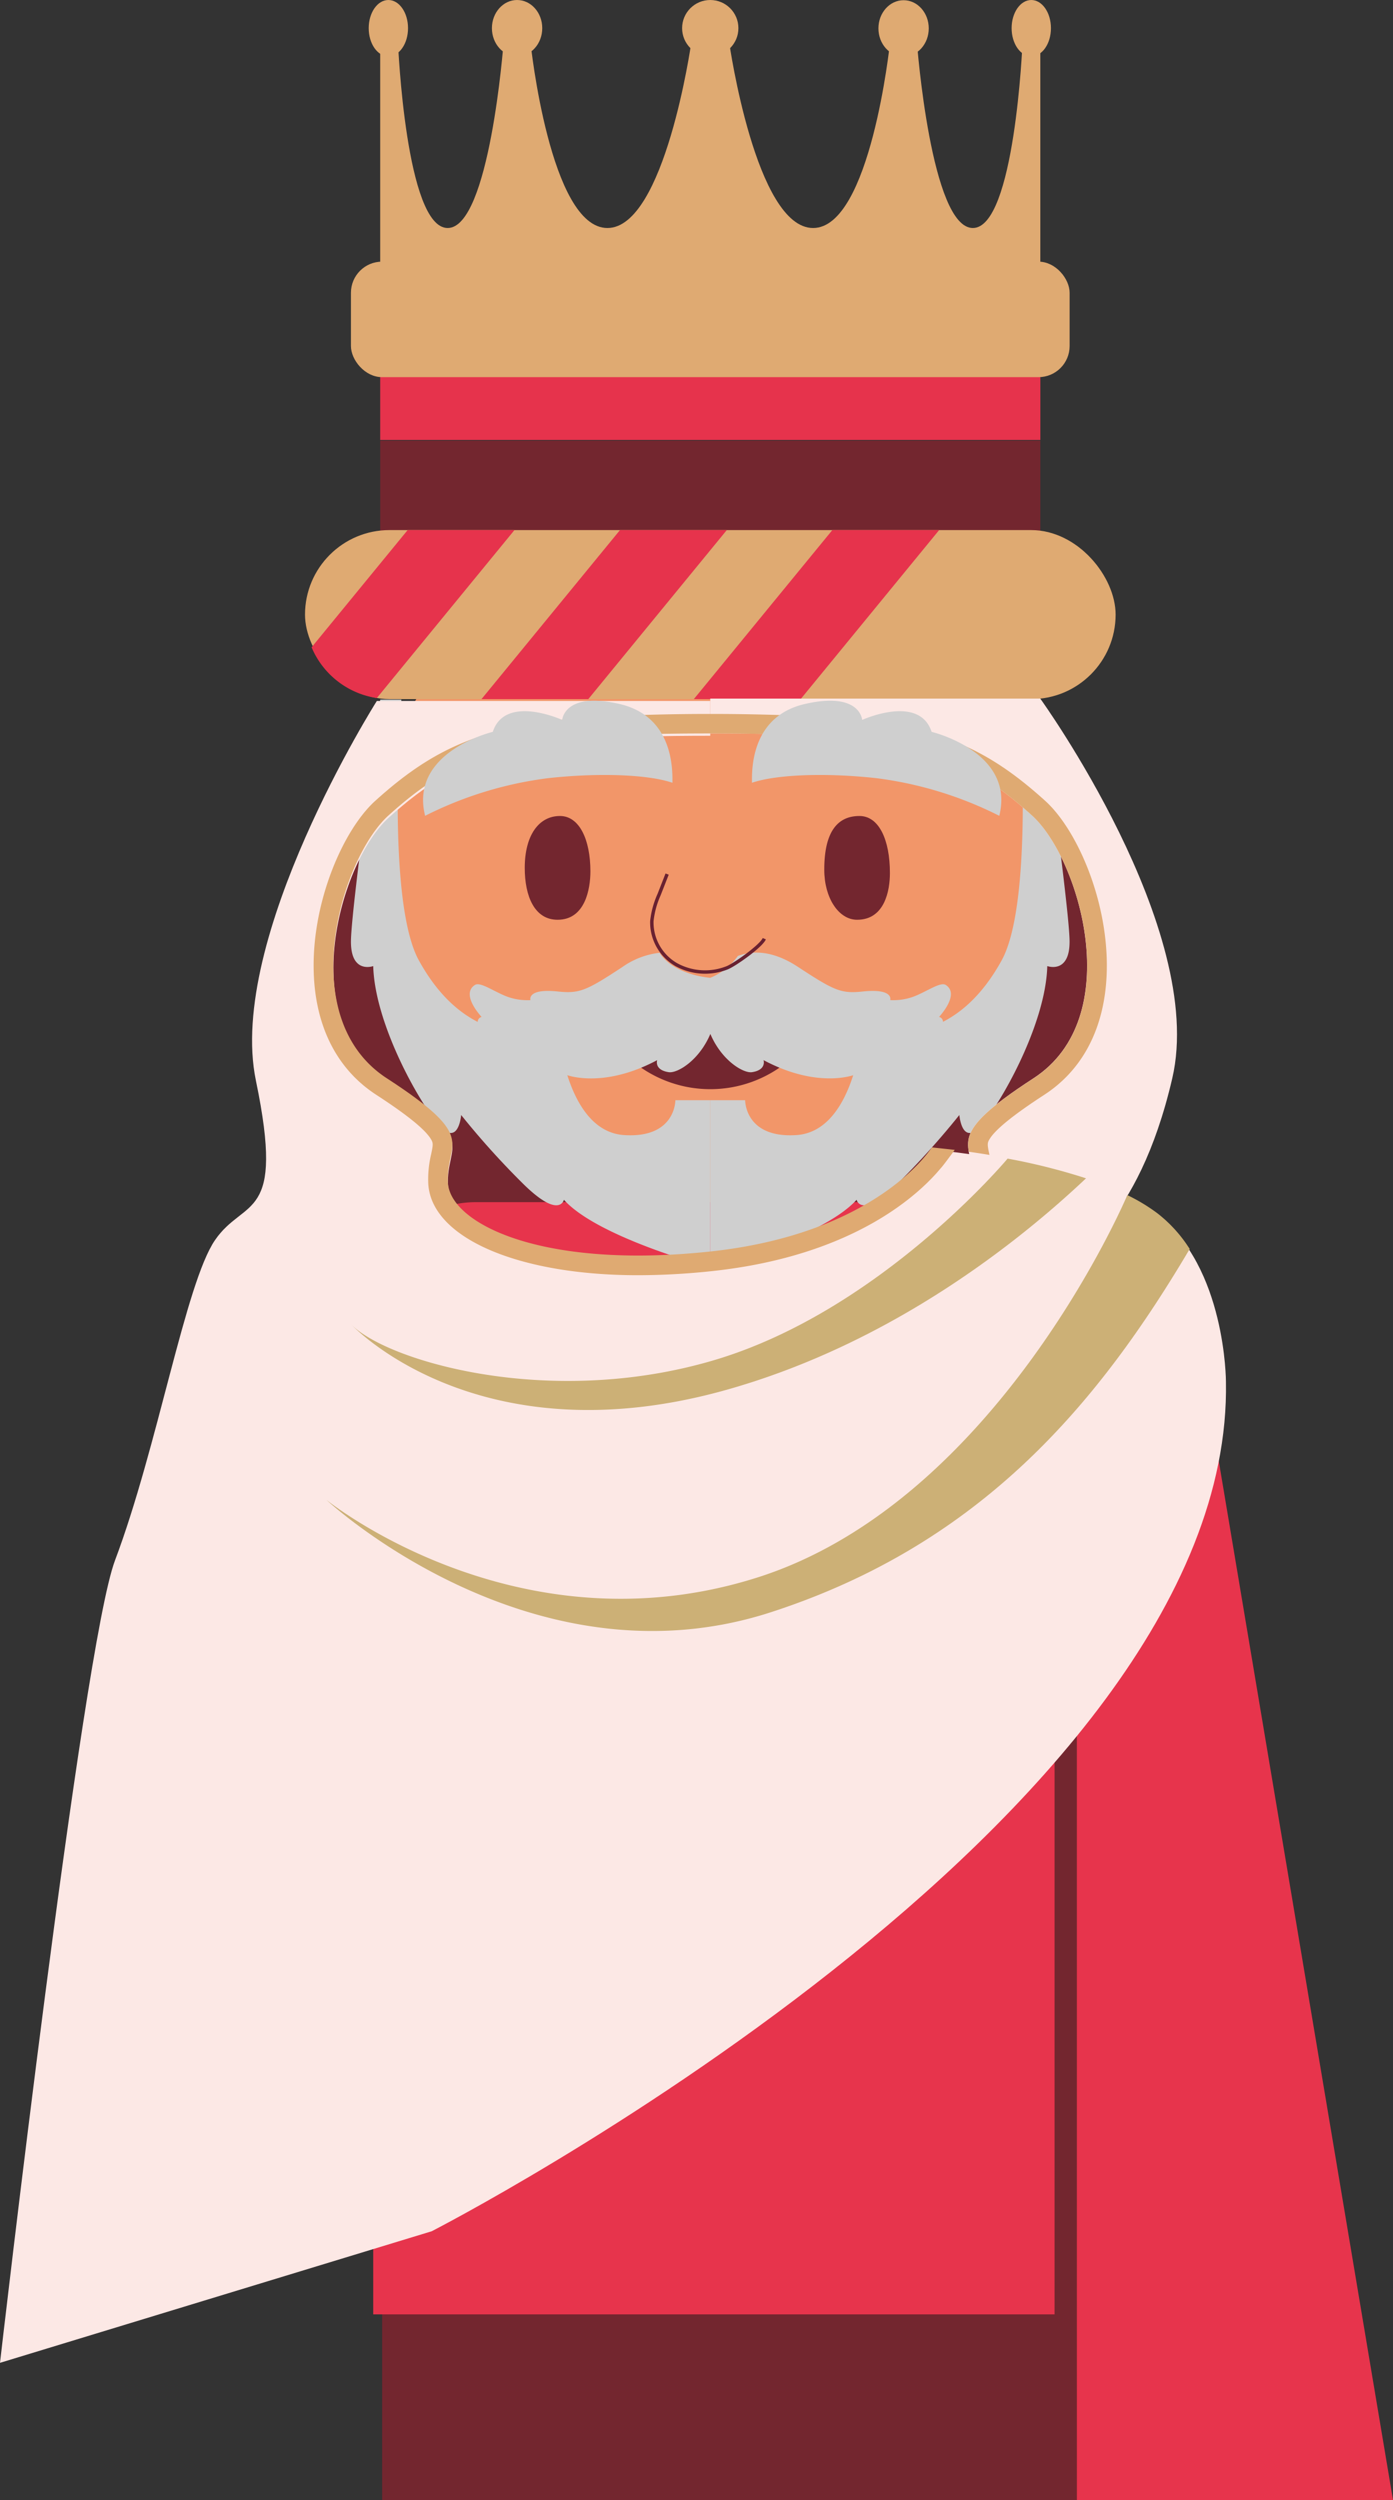 <svg xmlns="http://www.w3.org/2000/svg" width="153.651" height="275.594" viewBox="0 0 153.651 275.594">
  <rect x="0" y="0" width="153.651" height="275.594" fill="#333333" stroke="none"/>
  <g id="Grupo_1" data-name="Grupo 1" transform="translate(-883.851 -403.406)">
    <rect id="Retângulo_1" data-name="Retângulo 1" width="84" height="123" transform="translate(926 556)" fill="#73262f"/>
    <g id="Grupo_1-2" data-name="Grupo 1" transform="translate(-774.298 -275.188)">
      <path id="Caminho_1" data-name="Caminho 1" d="M1600.958,631.56s-20.135,9.7-20.049,21.819,6.072,38.618,20.049,39.344,32.626,2.178,46.351,0,25.267-11.979,27.573-19.783-1.483-28.313-7.756-34.665S1618.923,627.023,1600.958,631.56Z" transform="translate(109 127.152)" fill="#73262f"/>
      <path id="Caminho_2" data-name="Caminho 2" d="M1665.072,647.513a37.576,37.576,0,1,1-37.572-37.569,37.578,37.578,0,0,1,37.572,37.569" transform="translate(109 127.119)" fill="#f29669"/>
      <rect id="Retângulo_1-2" data-name="Retângulo 1" width="72.818" height="14.476" transform="translate(1700.086 727.17)" fill="#73262f"/>
      <rect id="Retângulo_2" data-name="Retângulo 2" width="72.818" height="9.344" transform="translate(1700.086 717.75)" fill="#e6334c"/>
      <rect id="Retângulo_3" data-name="Retângulo 3" width="79.273" height="12.734" rx="3.434" transform="translate(1696.858 707.436)" fill="#dfaa72"/>
      <path id="Caminho_3" data-name="Caminho 3" d="M1665.469,806.31h-75.152V695a11.291,11.291,0,0,1,11.294-11.294h52.577A11.288,11.288,0,0,1,1665.469,695Z" transform="translate(109 127.409)" fill="#e7344c"/>
      <rect id="Retângulo_4" data-name="Retângulo 4" width="89.411" height="18.633" rx="9.316" transform="translate(1691.793 737.028)" fill="#dfaa72"/>
      <path id="Caminho_4" data-name="Caminho 4" d="M1620.9,644.01" transform="translate(109 127.137)" fill="none" stroke="#fff" stroke-miterlimit="10" stroke-width="0.839"/>
      <path id="Caminho_5" data-name="Caminho 5" d="M1634.1,644.01" transform="translate(109 127.137)" fill="none" stroke="#fff" stroke-miterlimit="10" stroke-width="0.839"/>
      <path id="Caminho_6" data-name="Caminho 6" d="M1642.341,711.277a3.244,3.244,0,0,0-3.146,2.876h-23.388a3.257,3.257,0,0,0-3.158-2.876,3.353,3.353,0,1,0,0,6.706,3.268,3.268,0,0,0,3.158-2.876h23.388a3.255,3.255,0,0,0,3.146,2.875,3.353,3.353,0,1,0,0-6.706" transform="translate(109 127.243)" fill="#fff"/>
      <path id="Caminho_7" data-name="Caminho 7" d="M1642.341,725.254a3.244,3.244,0,0,0-3.146,2.875h-23.388a3.256,3.256,0,0,0-3.158-2.875,3.353,3.353,0,0,0,0,6.7,3.268,3.268,0,0,0,3.158-2.875h23.388a3.255,3.255,0,0,0,3.146,2.875,3.352,3.352,0,0,0,0-6.7" transform="translate(109 127.265)" fill="#fff"/>
      <path id="Caminho_8" data-name="Caminho 8" d="M1587.859,737.749h-13.9V701.778a13.893,13.893,0,0,1,13.9-13.885Z" transform="translate(109 127.247)" fill="#e6334c"/>
      <path id="Caminho_9" data-name="Caminho 9" d="M1667.932,826.779H1702.8l-20.973-125a13.893,13.893,0,0,0-13.9-13.885Z" transform="translate(109 127.409)" fill="#e7344c"/>
      <path id="Caminho_10" data-name="Caminho 10" d="M1593.423,628.568s-1.723,22.118,1.927,28.746c4.357,7.913,10.314,8.654,15.414,8.042,0,0,.921,10.806,7.227,11.216,5.7.371,5.653-3.843,5.653-3.843h3.848v18.429s-12.372-3.265-16.143-7.455c0,0-.5,2.284-4.738-2a88.646,88.646,0,0,1-6.595-7.344s-.293,3.672-2.537,1.02-6.995-11.165-7.162-17.437c0,0-2.492.915-2.458-2.756s3.231-26.619,3.231-26.619Z" transform="translate(109 127.148)" fill="#cfcfcf"/>
      <path id="Caminho_11" data-name="Caminho 11" d="M1661.561,628.568s1.723,22.118-1.927,28.746c-4.357,7.913-10.314,8.654-15.414,8.042,0,0-.921,10.806-7.227,11.216-5.7.371-5.653-3.843-5.653-3.843h-3.848v18.429s12.372-3.265,16.142-7.455c0,0,.5,2.284,4.739-2a88.846,88.846,0,0,0,6.595-7.344s.293,3.672,2.537,1.02,6.995-11.165,7.162-17.437c0,0,2.492.915,2.458-2.756s-3.231-26.619-3.231-26.619Z" transform="translate(109 127.148)" fill="#cfcfcf"/>
      <path id="Caminho_12" data-name="Caminho 12" d="M1661.931,556.371s-.855,20.358-5.474,20.358-6.159-20.358-6.159-20.358h-2.989s-2.148,20.358-8.473,20.358-9.239-20.358-9.239-20.358h-4.211s-2.912,20.358-9.238,20.358-8.473-20.358-8.473-20.358h-2.989s-1.54,20.358-6.159,20.358-5.474-20.358-5.474-20.358h-1.967v29.6H1663.9v-29.6Z" transform="translate(109 127)" fill="#dfaa72"/>
      <ellipse id="Elipse_1" data-name="Elipse 1" cx="2.169" cy="3.105" rx="2.169" ry="3.105" transform="translate(1698.818 678.594)" fill="#dfaa72"/>
      <ellipse id="Elipse_2" data-name="Elipse 2" cx="2.169" cy="3.105" rx="2.169" ry="3.105" transform="translate(1769.733 678.594)" fill="#dfaa72"/>
      <ellipse id="Elipse_3" data-name="Elipse 3" cx="2.776" cy="3.105" rx="2.776" ry="3.105" transform="translate(1712.408 678.594)" fill="#dfaa72"/>
      <ellipse id="Elipse_4" data-name="Elipse 4" cx="2.776" cy="3.105" rx="2.776" ry="3.105" transform="translate(1755.041 678.617)" fill="#dfaa72"/>
      <circle id="Elipse_5" data-name="Elipse 5" cx="3.105" cy="3.105" r="3.105" transform="translate(1733.387 678.594)" fill="#dfaa72"/>
      <path id="Caminho_13" data-name="Caminho 13" d="M1614.04,628.568l15.276-18.633h-11.781l-15.276,18.633Z" transform="translate(109 127.093)" fill="#e6334c"/>
      <path id="Caminho_14" data-name="Caminho 14" d="M1590.713,628.452l15.181-18.517h-11.782l-10.594,12.923A9.321,9.321,0,0,0,1590.713,628.452Z" transform="translate(109 127.093)" fill="#e6334c"/>
      <path id="Caminho_15" data-name="Caminho 15" d="M1652.738,609.935h-11.781l-15.276,18.633h11.781Z" transform="translate(109 127.093)" fill="#e6334c"/>
      <path id="Caminho_16" data-name="Caminho 16" d="M1684.374,703.5s0-12.651-7.591-18.415-24.842-7.16-24.842-7.16-5.884,9.49-24.449,11.478-28.673-3.073-28.926-7.591,3.568-4.817-6.73-11.5-5.08-24.231.18-28.982c8-7.225,14.279-9.037,35.476-9.037v-3.834h-36.779s-16.59,26.192-13.336,41.853-1.266,12.827-4.519,17.588-6.326,22.833-11.025,35.3c-3.61,9.581-12.684,88.453-12.684,88.453l47.618-14.505S1685.262,751.862,1684.374,703.5Z" transform="translate(109 127.409)" fill="#fce8e5"/>
      <path id="Caminho_17" data-name="Caminho 17" d="M1656.418,681.809c.253-4.519-3.568-4.817,6.73-11.5s5.079-24.231-.181-28.982c-8-7.225-14.278-9.037-35.475-9.037v-3.834h36.4s18.375,25.424,14.563,41.853-11.326,19.7-11.326,19.7Z" transform="translate(109 127.147)" fill="#fce8e5"/>
      <path id="Caminho_18" data-name="Caminho 18" d="M1627.492,664.678h-11.7a13.464,13.464,0,0,0,23.41,0Z" transform="translate(109 127.172)" fill="#73262f"/>
      <path id="Caminho_19" data-name="Caminho 19" d="M1652.729,663.536c.9-1.018,2-2.72.735-3.532-.593-.374-2.1.748-3.571,1.3a6.606,6.606,0,0,1-2.553.374s.439-1.3-2.978-.954c-2.4.258-3.133-.039-7.181-2.7-2.814-1.855-5.043-1.82-6.649-1.211a6.963,6.963,0,0,1-3.034,2.406s-3.985-.261-5.6-2.758a8.836,8.836,0,0,0-4.09,1.563c-4.035,2.656-4.77,2.953-7.168,2.7-3.417-.348-2.978.954-2.978.954a6.6,6.6,0,0,1-2.553-.374c-1.47-.554-2.978-1.676-3.571-1.3-1.264.812-.181,2.514.734,3.532,0,0-1.07.155.142,2.037s5.918,3.262,8.883,3.017c0,0-.838.426-.477.916s4.719,2.05,10.817-1.212c0,0-.361,1.083,1.277,1.328.954.142,3.352-1.29,4.589-4.216,1.238,2.926,3.636,4.358,4.59,4.216,1.638-.245,1.277-1.328,1.277-1.328,6.1,3.262,10.456,1.689,10.817,1.212s-.477-.916-.477-.916c2.952.245,7.671-1.147,8.883-3.017s.141-2.037.141-2.037" transform="translate(109 127.164)" fill="#cfcfcf"/>
      <path id="Caminho_20" data-name="Caminho 20" d="M1587.858,697.352s13.872,15,41.458,7.23c18.181-5.122,32.186-16.287,39.624-23.306a67.9,67.9,0,0,0-8.649-2.174c-.007.009-14.058,16.806-32.4,22.227S1591.653,701.329,1587.858,697.352Z" transform="translate(109 127.211)" fill="#ccb076"/>
      <path id="Caminho_21" data-name="Caminho 21" d="M1680.375,689.039a15.333,15.333,0,0,0-3.592-3.957,20.077,20.077,0,0,0-3.288-1.982s-14.244,33.728-40.812,42.155-47.535-8.564-47.535-8.564,22.5,20.989,49.025,12.393C1657.485,721.528,1670.359,705.953,1680.375,689.039Z" transform="translate(109 127.237)" fill="#ccb076"/>
      <path id="Caminho_22" data-name="Caminho 22" d="M1664.427,639.714c-6.243-5.64-11.58-8.14-22.135-9.093,0,0-6.121-.478-14.794-.478s-14.812.478-14.812.478c-10.555.953-15.891,3.453-22.135,9.093-3.737,3.374-7.374,12-6.735,20.042.436,5.474,2.8,9.751,6.827,12.368,3.32,2.157,5.277,3.725,5.98,4.8.33.5.314.658.085,1.743a11.78,11.78,0,0,0-.319,3.267c.332,5.937,9.845,10.083,23.132,10.083a77.428,77.428,0,0,0,8.19-.456c15.752-1.688,22.934-8.593,25.218-11.356.175-.148,1.531-2.006,1.531-2.006l-2.531-.273s-5.884,9.49-24.449,11.478-28.673-3.073-28.926-7.591,3.568-4.817-6.73-11.5-5.08-24.231.18-28.982c8-7.225,14.279-9.037,35.494-9.037,21.2,0,27.476,1.812,35.476,9.037,5.26,4.751,10.479,22.295.181,28.982-6.977,4.53-7.472,6.129-7.145,8.093.7.1,1.462.215,2.278.349l-.018-.084c-.228-1.085-.245-1.242.085-1.743.7-1.071,2.66-2.639,5.981-4.8,4.03-2.617,6.39-6.894,6.826-12.368C1671.8,651.711,1668.164,643.088,1664.427,639.714Z" transform="translate(109 127.151)" fill="#dfaa72"/>
      <path id="Caminho_23" data-name="Caminho 23" d="M1610.913,641.406c-2.309,0-3.883,2.1-3.883,5.72,0,3.124,1.074,5.72,3.62,5.72,3.056,0,3.622-3.413,3.622-5.333C1614.272,644.01,1613.052,641.406,1610.913,641.406Z" transform="translate(109 127.139)" fill="#73262f"/>
      <path id="Caminho_24" data-name="Caminho 24" d="M1643.95,641.406c-2.309,0-3.885,1.574-3.883,5.923,0,3.125,1.6,5.517,3.62,5.517,3.056,0,3.622-3.23,3.622-5.15C1647.309,644.01,1646.089,641.406,1643.95,641.406Z" transform="translate(109 127.139)" fill="#73262f"/>
      <path id="Caminho_25" data-name="Caminho 25" d="M1622.734,647.8l-.885,2.261a9.652,9.652,0,0,0-.8,2.925,5.378,5.378,0,0,0,2.7,4.8,6.6,6.6,0,0,0,5.592.349c.82-.314,3.771-2.4,4.111-3.213" transform="translate(109 127.149)" fill="none" stroke="#692131" stroke-miterlimit="10" stroke-width="0.376"/>
      <path id="Caminho_26" data-name="Caminho 26" d="M1623.321,637.762c0-1.275.206-7.314-5.879-8.694s-6.279,1.767-6.279,1.767-6.291-2.875-7.658,1.315c0,0-9.231,2.191-7.465,9.256a41.624,41.624,0,0,1,13.529-4.146C1614.969,636.656,1620.519,636.815,1623.321,637.762Z" transform="translate(109 127.12)" fill="#cfcfcf"/>
      <path id="Caminho_27" data-name="Caminho 27" d="M1632.091,637.762c0-1.275-.206-7.314,5.879-8.694s6.279,1.767,6.279,1.767,6.291-2.875,7.658,1.315c0,0,9.231,2.191,7.465,9.256a41.624,41.624,0,0,0-13.529-4.146C1640.444,636.656,1634.893,636.815,1632.091,637.762Z" transform="translate(109 127.12)" fill="#cfcfcf"/>
    </g>
  </g>
</svg>
